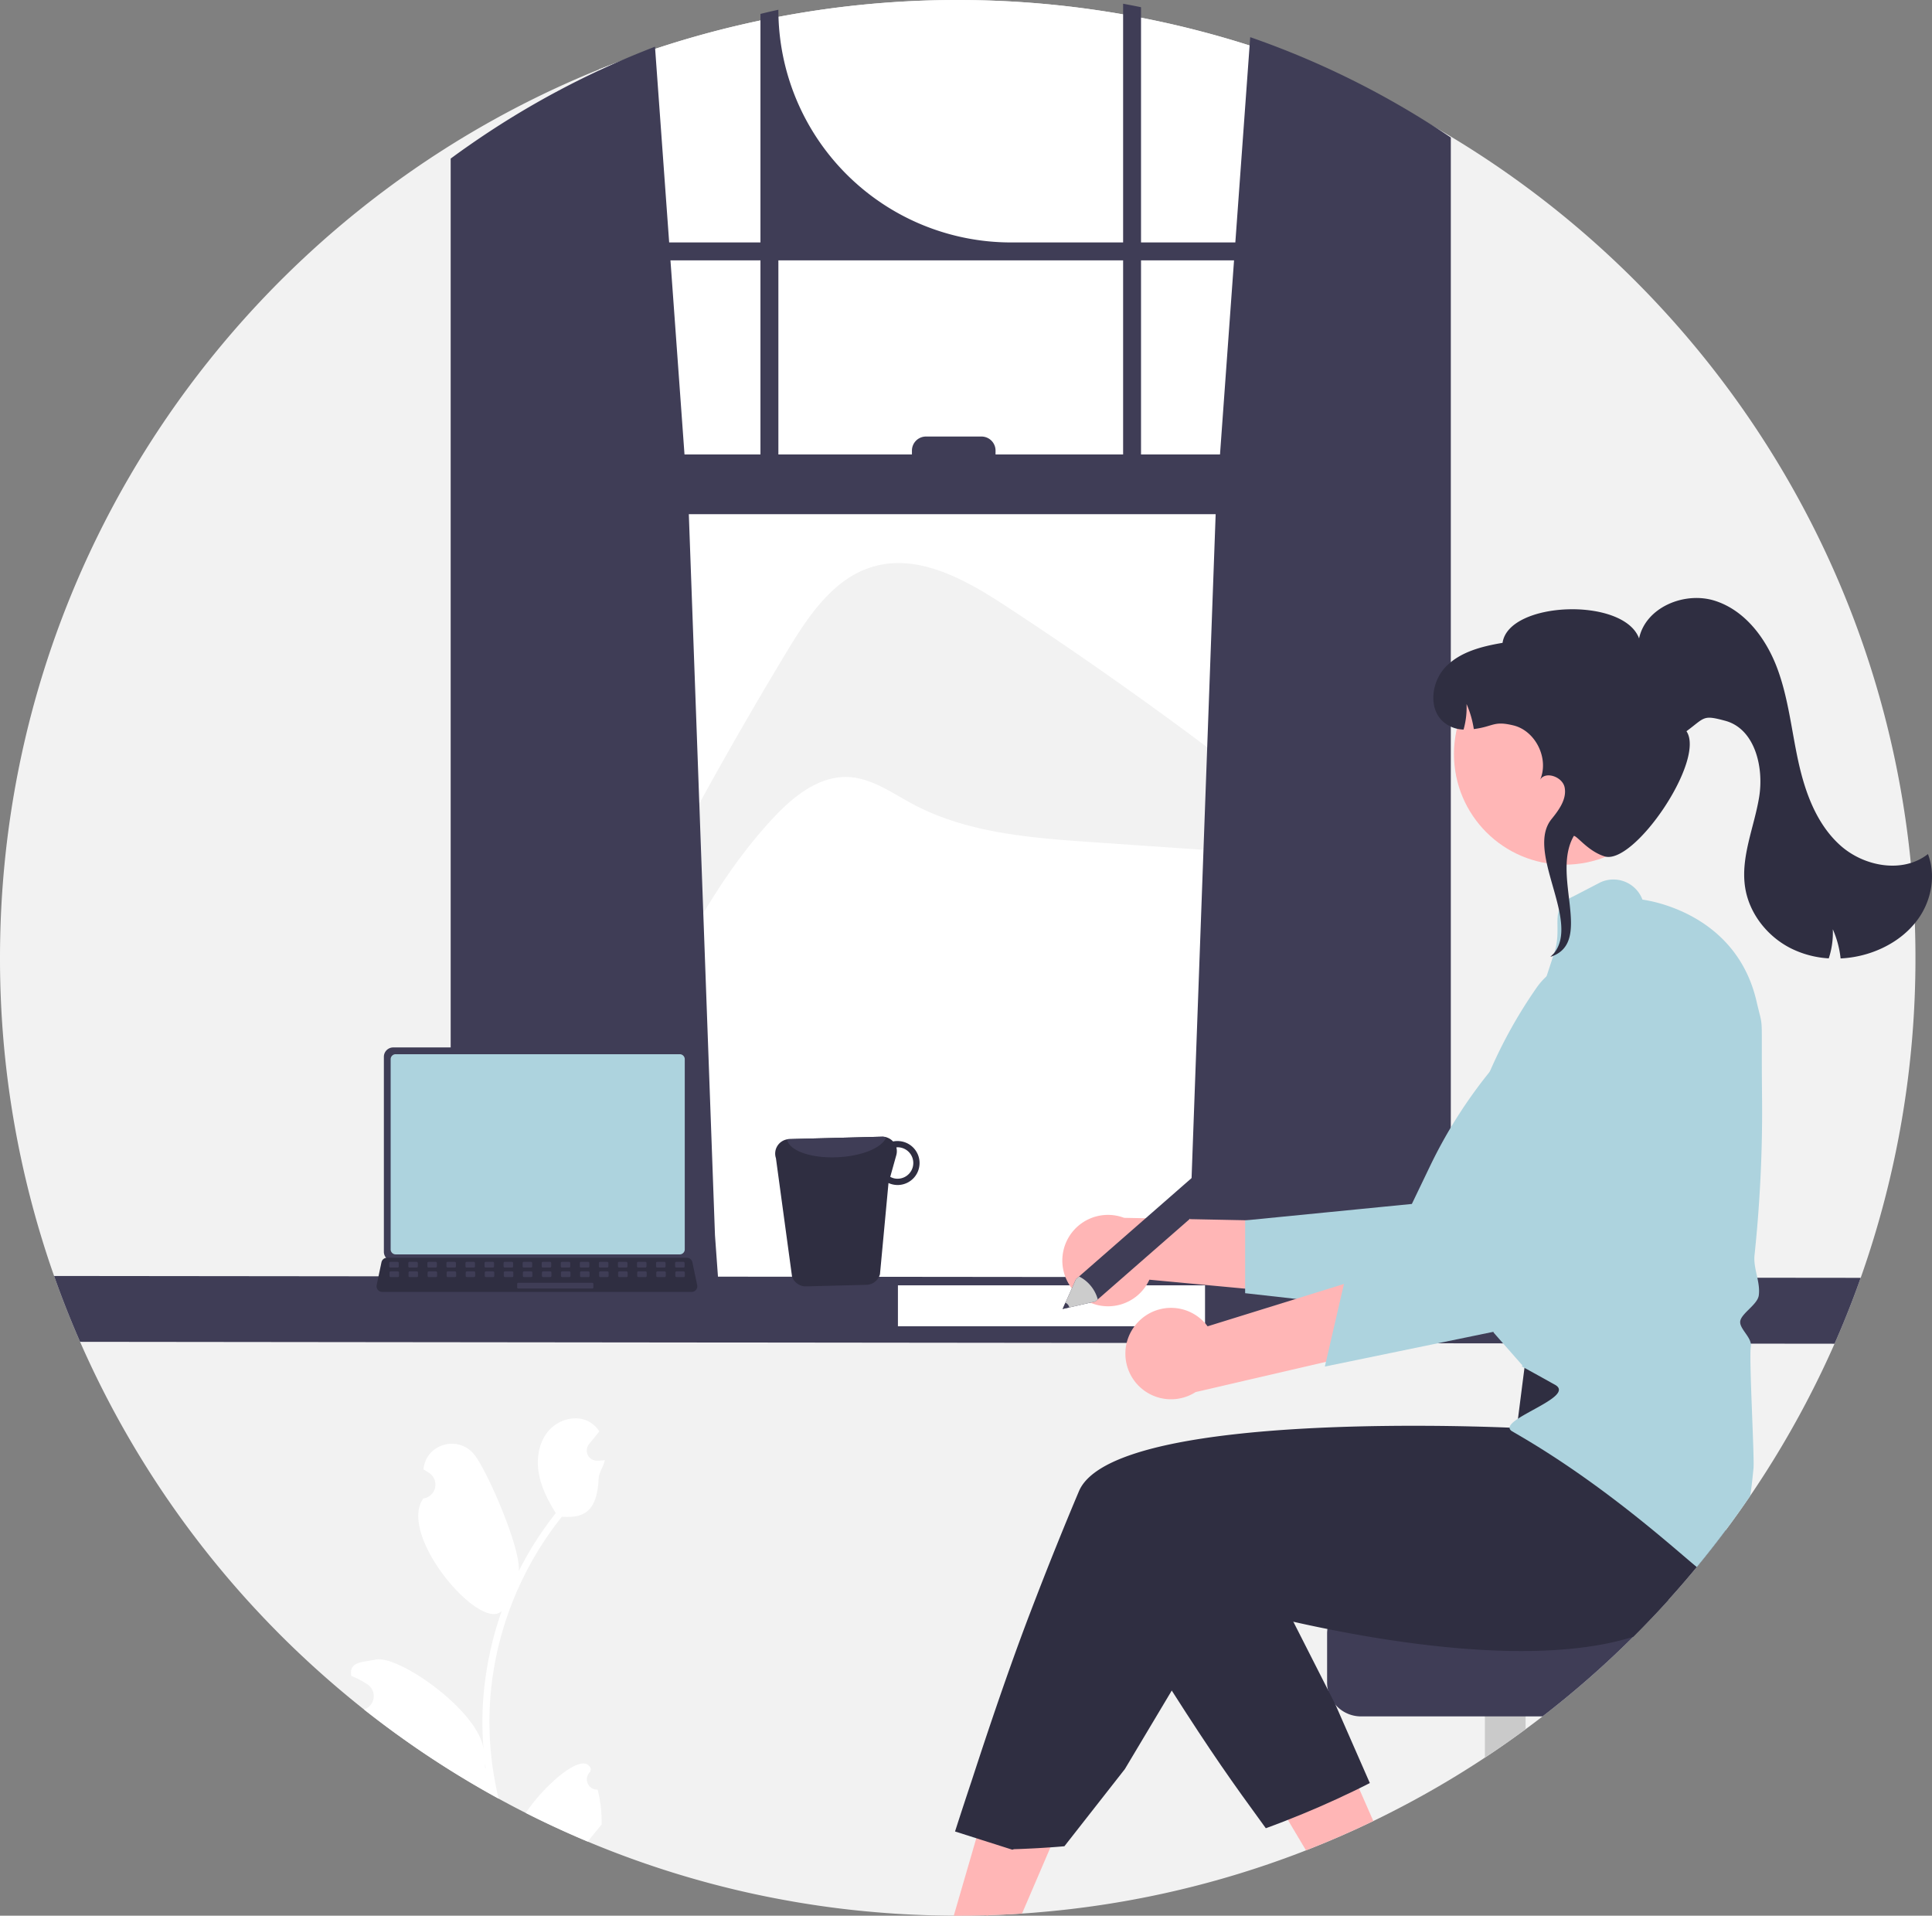 <svg xmlns="http://www.w3.org/2000/svg" data-name="Layer 1" width="849.273" height="842.002" viewBox="0 0 849.273 842.002" xmlns:xlink="http://www.w3.org/1999/xlink"><rect x="0" y="0" width="849.273" height="842.002" fill="#808080" stroke="none"/><path d="M1017.363,449.999a420.161,420.161,0,0,1-24.07,140.65c-.01.03-.02.05-.03.08-.07.21-.14.4-.22.61v.01q-5.115,14.37-11.24,28.26a420.754,420.754,0,0,1-37.06,66.82q-5.22,7.71-10.81,15.17-6.15,8.25-12.69,16.17-6.03,7.305-12.38,14.33-7.545,8.37-15.54,16.31a421.161,421.161,0,0,1-39.88,35q-3.69,2.865-7.46,5.63-8.775,6.48-17.9,12.5a417.437,417.437,0,0,1-41.57,24.16c-2.47,1.26-4.96,2.5-7.46,3.7q-14.505,7.005-29.6,12.89c-2.87,1.13-5.75,2.22-8.66,3.27-.49.19-.98.37-1.48.54a418.305,418.305,0,0,1-107.06,23.38q-3.81.345-7.63.58-4.05.285-8.11.46c-2.14.11-4.27.19-6.42.25-.44.02-.89.04-1.33.04q-4.335.135-8.7.17c-1.23.01-2.46.02-3.7.02-.58,0-1.16,0-1.74-.01q-12.585-.045-24.98-.82c-.17-.01-.34-.03-.51-.03-2.96-.2-5.91-.41-8.85-.67q-15.705-1.32-31.07-3.8-3.54-.555-7.06-1.2-15.285-2.7-30.17-6.51-4.425-1.125-8.8-2.35a416.975,416.975,0,0,1-49.47-17.18q-13.875-5.82-27.23-12.58-6.015-3.045-11.91-6.28c-1.07-.58-2.13-1.17-3.19-1.76q-11.61-6.48-22.74-13.66-9.12-5.865-17.9-12.2c-.72-.5-1.43-1.02-2.14-1.54q-6.735-4.905-13.25-10.06-14.175-11.235-27.34-23.61-9.105-8.55-17.68-17.64a421.7,421.7,0,0,1-79.77-120.33q-6.21-14.175-11.4-28.87a.185.185,0,0,1-.02-.07,420.346,420.346,0,0,1-23.78-139.83c0-176.76,108.94-328.08,263.34-390.48a422.118,422.118,0,0,1,344,12.87C921.743,141.119,1017.363,284.399,1017.363,449.999Z" transform="translate(-175.363 -28.999)" fill="#f2f2f2"/><path d="M782.703,72.389v532.01h-344v-544.88a422.118,422.118,0,0,1,344,12.87Z" transform="translate(-175.363 -28.999)" fill="#fff"/><path d="M521.485,314.998c9.332-15.434,20.39-31.913,37.707-36.953,20.055-5.836,40.656,5.758,58.131,17.199A1693.946,1693.946,0,0,1,768.074,406.315l-.053.599q-56.246-3.879-112.492-7.758c-27.092-1.868-55.115-3.994-79.056-16.811-9.085-4.863-17.941-11.36-28.236-11.812-12.79-.562-23.943,8.371-32.707,17.703C463.686,443.443,448.683,527.867,390.52,576.37A1845.847,1845.847,0,0,1,521.485,314.998Z" transform="translate(-175.363 -28.999)" fill="#f2f2f2"/><path d="M807.865,85.958c-.87-.58-1.75-1.13-2.62-1.69a380.241,380.241,0,0,0-80.31-38.93l-6.54,90.22h-41.46v-103.39c-2.61-.54-5.24-1.05-7.87-1.53v104.92H619.795A102.27,102.27,0,0,1,517.525,33.288v-0c-2.64.57-5.26,1.18-7.88,1.83v100.44h-40.13l-6.23-86.03a380.858,380.858,0,0,0-81.94,43.53c-.44.3-.88.61-1.31.91-2.21,1.55-4.39,3.13-6.56,4.73v502.19h118.27l-2.09-28.95-11.5-316.95h231.59l-11.5,316.95-2.09,28.95h116.96v-511.45Q810.505,87.668,807.865,85.958Zm-298.22,142.78h-33.39l-6.17-85.3h39.56Zm159.42,0H612.985v-1.69a6.18,6.18,0,0,0-6.19-6.18h-24.38a6.178,6.178,0,0,0-6.18,6.18v1.69h-58.71v-85.3h151.54Zm7.87,0v-85.3h40.89l-6.17,85.3Z" transform="translate(-175.363 -28.999)" fill="#3f3d56"/><path d="M993.294,590.647c-.01.03-.02.05-.03.08-.07.21-.14.4-.22.61v.01q-5.115,14.37-11.24,28.26l-771.24-.84q-6.21-14.175-11.4-28.87a.185.185,0,0,1-.02-.07Z" transform="translate(-175.363 -28.999)" fill="#3f3d56"/><rect x="394.711" y="564.938" width="135" height="18" fill="#fff"/><path d="M391.373,770.209q.72-6.345,1.99-12.61a146.201,146.201,0,0,1,28.98-61.94c8.25.46,15.48-.8,16.17-16.78.13-2.84,2.24-5.31,2.7-8.11-.78.11-1.59.17-2.37.22-.25.01-.51.03-.75.04h-.09a4.489,4.489,0,0,1-3.69-7.32c.34-.41.68-.83,1.02-1.25.51-.65,1.04-1.28,1.56-1.92.06-.07.11-.13.17-.2.59-.73,1.18-1.46,1.78-2.19a13.005,13.005,0,0,0-4.26-4.12c-5.95-3.49-14.16-1.07-18.46,4.31-4.31,5.38-5.13,12.94-3.63,19.66,1.28,5.76,4.07,11.04,7.2,16.06-.32.41-.66.81-.98,1.23a147.304,147.304,0,0,0-15.35,24.32c1.22-9.53-13.69-43.93-19.46-51.22-6.93-8.75-21.13-4.93-22.35,6.17-.01.1-.03.21-.04.32.86.48,1.7.99,2.52,1.54a6.149,6.149,0,0,1-2.48,11.19l-.13.02c-11.46,16.37,25.29,58.98,34.5,49.42a145.105,145.105,0,0,0-5.53,19.94,147.475,147.475,0,0,0-2.56,18.09,142.314,142.314,0,0,0,.11,22.99,2.51,2.51,0,0,1-.04-.27c-2.05-16.66-37.12-41.43-47.36-39.37-5.9,1.19-11.71.92-10.81,6.87.01.1.03.19.04.29a39.404,39.404,0,0,1,4.63,2.23c.86.48,1.7,1,2.52,1.54a6.157,6.157,0,0,1-1.57,10.99q6.525,5.145,13.25,10.06c.71.52,1.42,1.04,2.14,1.54q8.775,6.33,17.9,12.2,11.13,7.17,22.74,13.66c1.06.59,2.12,1.18,3.19,1.76a143.529,143.529,0,0,1-4.06-33.81A139.723,139.723,0,0,1,391.373,770.209Zm5.47-35.73.02-.03a.076.076,0,0,1-.02.05Zm-7.97,71.91-.31-.69c.01-.51.01-1.01,0-1.53,0-.14-.03-.28-.03-.42.12.89.22,1.78.35,2.67Zm45.93,1.36c.11-.46.2-.78.31-1.24-.04-.1-.08-.2-.12-.29-3.33-7.93-20.91,8.06-28.51,19.63q13.35,6.75,27.23,12.58c.62-.78,1.26-1.55,1.89-2.33.06-.07.11-.13.16-.2,1.36-1.68,2.73-3.34,4.08-5.02.01-.33.01-.66.01-.98a60.25,60.25,0,0,0-1.76-14.29A4.536,4.536,0,0,1,434.803,807.749Z" transform="translate(-175.363 -28.999)" fill="#fff"/><path d="M651.121,599.624a19.952,19.952,0,0,0,29.487-8.157l70.595,6.603-17.331-32.514L669.49,564.271a20.06,20.06,0,0,0-18.369,35.353Z" transform="translate(-175.363 -28.999)" fill="#ffb6b6"/><path d="M722.703,597.399l97.69,10.952.337-.431c.644-.823,64.566-82.646,75.305-102.124a58.89,58.89,0,0,0,6.82-38.571l-.073-.324-.254-.215a29.885,29.885,0,0,0-37.369-.819,211.683,211.683,0,0,0-61.088,75.483l-8.08,16.821-73.288,7.228Z" transform="translate(-175.363 -28.999)" fill="#add3de"/><path d="M643.446,826.241l-18.82,43.82q-4.05.285-8.11.46c-2.14.11-4.27.19-6.42.25l-.73.23-.6-.19q-4.335.135-8.7.17c-1.23.01-2.46.02-3.7.02-.58,0-1.16,0-1.74-.01l1.25-4.28,1.47-5.07,5.84-20.08,8.43-28.99,12.54,5.38Z" transform="translate(-175.363 -28.999)" fill="#ffb6b6"/><path d="M779.056,829.401q-14.505,7.005-29.6,12.89l-9.84-16.55,31.72-13.93Z" transform="translate(-175.363 -28.999)" fill="#ffb6b6"/><path d="M845.986,754.181v34.86q-8.775,6.48-17.9,12.5v-47.36Z" transform="translate(-175.363 -28.999)" fill="#cacaca"/><path d="M908.866,732.101q-7.545,8.37-15.54,16.31a421.168,421.168,0,0,1-39.88,35h-79.8a14.879,14.879,0,0,1-11.19-5.07l-.01-.03a14.727,14.727,0,0,1-3.36-6.6l-.01-.02a15.302,15.302,0,0,1-.34-3.2v-21.47a14.93,14.93,0,0,1,14.91-14.92Z" transform="translate(-175.363 -28.999)" fill="#3f3d56"/><path d="M941.746,648.301l-8.65,37.06a77.902,77.902,0,0,1,.84,16.24q-6.15,8.25-12.69,16.17-6.03,7.305-12.38,14.33-7.545,8.37-15.54,16.31c-13.88,4.36-30.24,6.14-47.34,6.26-5.9.05-11.89-.11-17.9-.43-24.37-1.28-49.02-5.19-69.21-9.25-5.34-1.06-10.36-2.14-14.98-3.19-8.75-1.97-16.07-3.81-21.37-5.21-5.97-1.56-9.37-2.57-9.37-2.57l-22.71,38.03-20.62,34.52-26.57,33.91q-3.81.345-7.63.58-4.05.285-8.11.46c-2.14.11-4.27.19-6.42.25l-.73.23-.6-.19-9.64-3.07-3.25-1.03-11.69-3.72s2.61-8.22,7.18-21.93c1.68-5.03,13.58-42.22,26.03-74.69,3.69-9.64,7.51-19.42,11.44-29.15,3.22-7.99,6.5-15.95,9.82-23.8,5.77-13.61,33.65-20.95,66.48-24.8,1.67-.19,3.35-.38,5.04-.56,16.73-1.76,34.48-2.67,51.08-3.09,8.31-.21,16.33-.29,23.79-.3q3.615,0,7.03.02h.01c6.15.03,11.81.12,16.79.22.97.02,1.91.05,2.83.07h.01c.62.01,1.23.03,1.83.04,10.89.28,17.57.62,17.57.62l2.59-20.32.53-4.1.5-3.9v-.01l.06-.49.41-.01,7.2-.14,60.52-1.18,25.778-1.092Z" transform="translate(-175.363 -28.999)" fill="#2f2e41"/><path d="M777.516,812.701c-2.47,1.26-4.96,2.5-7.46,3.7q-14.505,7.005-29.6,12.89c-2.87,1.13-5.75,2.22-8.66,3.27-.32-.45-.65-.9-.98-1.35-13.88-19.05-22.52-31.19-40.37-59.16-7.47-11.7-14.98-23.9-22.27-36.36l52.78-24.64,5.92-2.76,17.02,33.51,15.18,29.89,3.38,6.65Z" transform="translate(-175.363 -28.999)" fill="#2f2e41"/><circle cx="687.764" cy="331.428" r="48.625" fill="#ffb6b6"/><path d="M949.926,511.571c-.4-40.16.78-28.53-2.4-42.36-8.54-37.18-43.99-43.96-50.17-44.8a13.645,13.645,0,0,0-18.45-7.61l-11.831,6.135c-11.47,5.25-4.509,12.835-8.469,24.805l-4.16,12.7-34.09,94.23,6.9,35.85.01.02,4.65,24.15,13.788,15.708-.258-2.508-.31.48-.01.01-.8,1.19c1.11.61,2.21,1.21,3.29,1.81q4.2,2.31,8.19,4.53c.64.36,1.27.71,1.9,1.07h.01c.4.22.8.44,1.19.66,9.98,5.58-26.96,15.74-18.75,20.51,1.14.66,2.27,1.32,3.38,1.97,37.8,22.11,67.96,49.65,77.71,57.65q6.54-7.92,12.69-16.17,5.58-7.455,10.81-15.17c.61-4.02,1.02-8.04,1.42-11.98.48-4.74-2.02-48.65-1.18-53.48.37-2.14-1.05-4.17-2.42-6.13-1.27-1.83-2.47-3.55-2.22-5.17.26-1.67,2.1-3.49,3.89-5.26,1.95-1.94,3.97-3.94,4.26-6.05.8-5.88-2.49-11.78-1.87-17.7q1.53-14.445,2.35-28.98Q950.131,531.611,949.926,511.571Z" transform="translate(-175.363 -28.999)" fill="#add3de"/><path d="M675.661,610.061a19.952,19.952,0,0,1,30.535,1.895l67.712-21.031-10.247,35.391-62.729,14.546a20.06,20.06,0,0,1-25.271-30.801Z" transform="translate(-175.363 -28.999)" fill="#ffb6b6"/><path d="M757.751,629.64l125.682-25.912-32.618,8.079c.37-.978,37.029-98.122,41.482-119.914a58.89,58.89,0,0,0-4.974-38.852l-.166-.288-.307-.13a29.885,29.885,0,0,0-35.918,10.344,211.683,211.683,0,0,0-35.842,90.249l-2.705,18.464-44.312,13.256Z" transform="translate(-175.363 -28.999)" fill="#add3de"/><path d="M523.526,590.069a6.416,6.416,0,0,0,6.183,4.331l26.492-.682a6.328,6.328,0,0,0,5.981-4.657l3.749-40.087a9.794,9.794,0,0,0,4.238.871,9.661,9.661,0,0,0-.485-19.317,8.185,8.185,0,0,0-1.736.181,6.548,6.548,0,0,0-4.874-2.103l-40.751,1.052a5.853,5.853,0,0,0-1.005.125,6.365,6.365,0,0,0-4.873,8.265ZM566.699,546.252l2.668-9.553a6.506,6.506,0,0,0,.02-3.375c.129-0.0.244-.062.373-.062a6.91,6.91,0,0,1,.324,13.817A6.505,6.505,0,0,1,566.699,546.252Z" transform="translate(-175.363 -28.999)" fill="#2f2e41"/><path d="M521.317,529.783c.868,4.964,10.629,8.454,22.366,7.847,10.793-.497,19.617-4.287,21.234-8.778a6.025,6.025,0,0,0-1.844-.246l-40.751,1.052A5.853,5.853,0,0,0,521.317,529.783Z" transform="translate(-175.363 -28.999)" fill="#3f3d56"/><path d="M344.106,493.493v85.704a4.122,4.122,0,0,0,4.119,4.119H475.23a4.122,4.122,0,0,0,4.119-4.119v-85.704a4.124,4.124,0,0,0-4.119-4.115H348.225A4.124,4.124,0,0,0,344.106,493.493Z" transform="translate(-175.363 -28.999)" fill="#3f3d56"/><path d="M347.086,494.559v83.58a2.205,2.205,0,0,0,2.201,2.201H474.172a2.205,2.205,0,0,0,2.201-2.201V494.559a2.206,2.206,0,0,0-2.201-2.206H349.287A2.206,2.206,0,0,0,347.086,494.559Z" transform="translate(-175.363 -28.999)" fill="#add3de"/><path d="M341.45,595.911a2.47,2.47,0,0,0,1.943.93H479.385a2.502,2.502,0,0,0,2.446-3.016l-2.111-10.027a2.507,2.507,0,0,0-1.558-1.818,2.425,2.425,0,0,0-.888-.168H345.496a2.425,2.425,0,0,0-.888.168,2.507,2.507,0,0,0-1.558,1.818l-2.111,10.027A2.5,2.5,0,0,0,341.45,595.911Z" transform="translate(-175.363 -28.999)" fill="#2f2e41"/><rect x="472.12" y="583.619" width="4.188" height="2.513" rx="0.488" transform="translate(773.065 1140.752) rotate(-180)" fill="#3f3d56"/><rect x="463.743" y="583.619" width="4.188" height="2.513" rx="0.488" transform="translate(756.311 1140.752) rotate(-180)" fill="#3f3d56"/><rect x="455.366" y="583.619" width="4.188" height="2.513" rx="0.488" transform="translate(739.557 1140.752) rotate(-180)" fill="#3f3d56"/><rect x="446.989" y="583.619" width="4.188" height="2.513" rx="0.488" transform="translate(722.803 1140.752) rotate(-180)" fill="#3f3d56"/><rect x="438.612" y="583.619" width="4.188" height="2.513" rx="0.488" transform="translate(706.049 1140.752) rotate(-180)" fill="#3f3d56"/><rect x="430.235" y="583.619" width="4.188" height="2.513" rx="0.488" transform="translate(689.295 1140.752) rotate(-180)" fill="#3f3d56"/><rect x="421.858" y="583.619" width="4.188" height="2.513" rx="0.488" transform="translate(672.541 1140.752) rotate(-180)" fill="#3f3d56"/><rect x="413.481" y="583.619" width="4.188" height="2.513" rx="0.488" transform="translate(655.787 1140.752) rotate(-180)" fill="#3f3d56"/><rect x="405.104" y="583.619" width="4.188" height="2.513" rx="0.488" transform="translate(639.033 1140.752) rotate(-180)" fill="#3f3d56"/><rect x="396.727" y="583.619" width="4.188" height="2.513" rx="0.488" transform="translate(622.279 1140.752) rotate(-180)" fill="#3f3d56"/><rect x="388.35" y="583.619" width="4.188" height="2.513" rx="0.488" transform="translate(605.525 1140.752) rotate(-180)" fill="#3f3d56"/><rect x="379.973" y="583.619" width="4.188" height="2.513" rx="0.488" transform="translate(588.771 1140.752) rotate(-180)" fill="#3f3d56"/><rect x="371.596" y="583.619" width="4.188" height="2.513" rx="0.488" transform="translate(572.017 1140.752) rotate(-180)" fill="#3f3d56"/><rect x="363.219" y="583.619" width="4.188" height="2.513" rx="0.488" transform="translate(555.264 1140.752) rotate(-180)" fill="#3f3d56"/><rect x="354.842" y="583.619" width="4.188" height="2.513" rx="0.488" transform="translate(538.51 1140.752) rotate(-180)" fill="#3f3d56"/><rect x="346.465" y="583.619" width="4.188" height="2.513" rx="0.488" transform="translate(521.756 1140.752) rotate(-180)" fill="#3f3d56"/><rect x="472.219" y="587.807" width="4.188" height="2.513" rx="0.488" transform="translate(773.263 1149.129) rotate(-180)" fill="#3f3d56"/><rect x="463.842" y="587.807" width="4.188" height="2.513" rx="0.488" transform="translate(756.509 1149.129) rotate(-180)" fill="#3f3d56"/><rect x="455.465" y="587.807" width="4.188" height="2.513" rx="0.488" transform="translate(739.755 1149.129) rotate(-180)" fill="#3f3d56"/><rect x="447.088" y="587.807" width="4.188" height="2.513" rx="0.488" transform="translate(723.001 1149.129) rotate(-180)" fill="#3f3d56"/><rect x="438.711" y="587.807" width="4.188" height="2.513" rx="0.488" transform="translate(706.247 1149.129) rotate(-180)" fill="#3f3d56"/><rect x="430.334" y="587.807" width="4.188" height="2.513" rx="0.488" transform="translate(689.493 1149.129) rotate(-180)" fill="#3f3d56"/><rect x="421.957" y="587.807" width="4.188" height="2.513" rx="0.488" transform="translate(672.739 1149.129) rotate(-180)" fill="#3f3d56"/><rect x="413.58" y="587.807" width="4.188" height="2.513" rx="0.488" transform="translate(655.985 1149.129) rotate(-180)" fill="#3f3d56"/><rect x="405.203" y="587.807" width="4.188" height="2.513" rx="0.488" transform="translate(639.231 1149.129) rotate(-180)" fill="#3f3d56"/><rect x="396.826" y="587.807" width="4.188" height="2.513" rx="0.488" transform="translate(622.477 1149.129) rotate(-180)" fill="#3f3d56"/><rect x="388.449" y="587.807" width="4.188" height="2.513" rx="0.488" transform="translate(605.723 1149.129) rotate(-180)" fill="#3f3d56"/><rect x="380.072" y="587.807" width="4.188" height="2.513" rx="0.488" transform="translate(588.969 1149.129) rotate(-180)" fill="#3f3d56"/><rect x="371.695" y="587.807" width="4.188" height="2.513" rx="0.488" transform="translate(572.215 1149.129) rotate(-180)" fill="#3f3d56"/><rect x="363.318" y="587.807" width="4.188" height="2.513" rx="0.488" transform="translate(555.462 1149.129) rotate(-180)" fill="#3f3d56"/><rect x="354.941" y="587.807" width="4.188" height="2.513" rx="0.488" transform="translate(538.708 1149.129) rotate(-180)" fill="#3f3d56"/><rect x="346.564" y="587.807" width="4.188" height="2.513" rx="0.488" transform="translate(521.954 1149.129) rotate(-180)" fill="#3f3d56"/><rect x="402.69" y="592.834" width="33.508" height="2.513" rx="0.488" transform="translate(663.525 1159.181) rotate(-180)" fill="#3f3d56"/><path d="M648.323,591.251l56.84-49.694c2.703-2.363-2.451,4.677-.088,7.38s11.348.045,8.645,2.407l-56.84,49.694-14.394,3.287Z" transform="translate(-175.363 -28.999)" fill="#3f3d56"/><path d="M648.323,591.251l1.378-1.204a15.763,15.763,0,0,1,4.83,3.747,15.929,15.929,0,0,1,3.395,6.33l-1.046.915-11.472,2.618-2.922.669,1.218-2.739Z" transform="translate(-175.363 -28.999)" fill="#ccc"/><path d="M643.703,601.586a2.978,2.978,0,0,1,1.704,2.07l-2.922.669Z" transform="translate(-175.363 -28.999)" fill="#3f3d56"/><path d="M1019.183,431.979c-5.36,8.02-13.94,13.57-23.18,16.32a48.487,48.487,0,0,1-11.54,1.96,43.632,43.632,0,0,0-3.43-12.82,36.022,36.022,0,0,1-1.78,12.79,42.868,42.868,0,0,1-16.87-4.52c-10.25-5.25-18.14-15.29-19.89-26.68-2.06-13.3,3.97-26.36,6.15-39.64,2.19-13.28-1.92-30.1-14.92-33.59-9.9-2.66-8.79-1.51-17.02,4.6,8.561,12.658-23.06,59.045-36,55-7.316-2.287-12-9-13.51-9-10.17,17.52,8.98,47.04-10.32,53.17l1.59-1.59c11.65-14.33-12.7-44.66-1.05-58.99,3.25-4.01,6.71-8.76,5.75-13.83-.91-4.82-8.56-7.37-10.8-3.41,4.03-9.23-1.92-21.55-11.77-23.92-8.75-2.11-8.59.49-17.37,1.62a43.573,43.573,0,0,0-3.19-11.01,35.725,35.725,0,0,1-1.31,11.22,14.088,14.088,0,0,1-8.52-3.08c-7.16-5.77-5.71-17.89.68-24.5,6.4-6.61,15.91-8.99,24.98-10.53,2.637-18.361,53.295-20.276,60.01-1.93,2.86-13.7,20.01-20.81,33.34-16.56s22.58,16.7,27.45,29.82c4.87,13.11,6.23,27.22,9.23,40.88s8.07,27.57,18.51,36.88c10.44,9.3,27.45,12.38,38.45,3.74C1026.323,413.379,1024.533,423.949,1019.183,431.979Z" transform="translate(-175.363 -28.999)" fill="#2f2e41"/></svg>